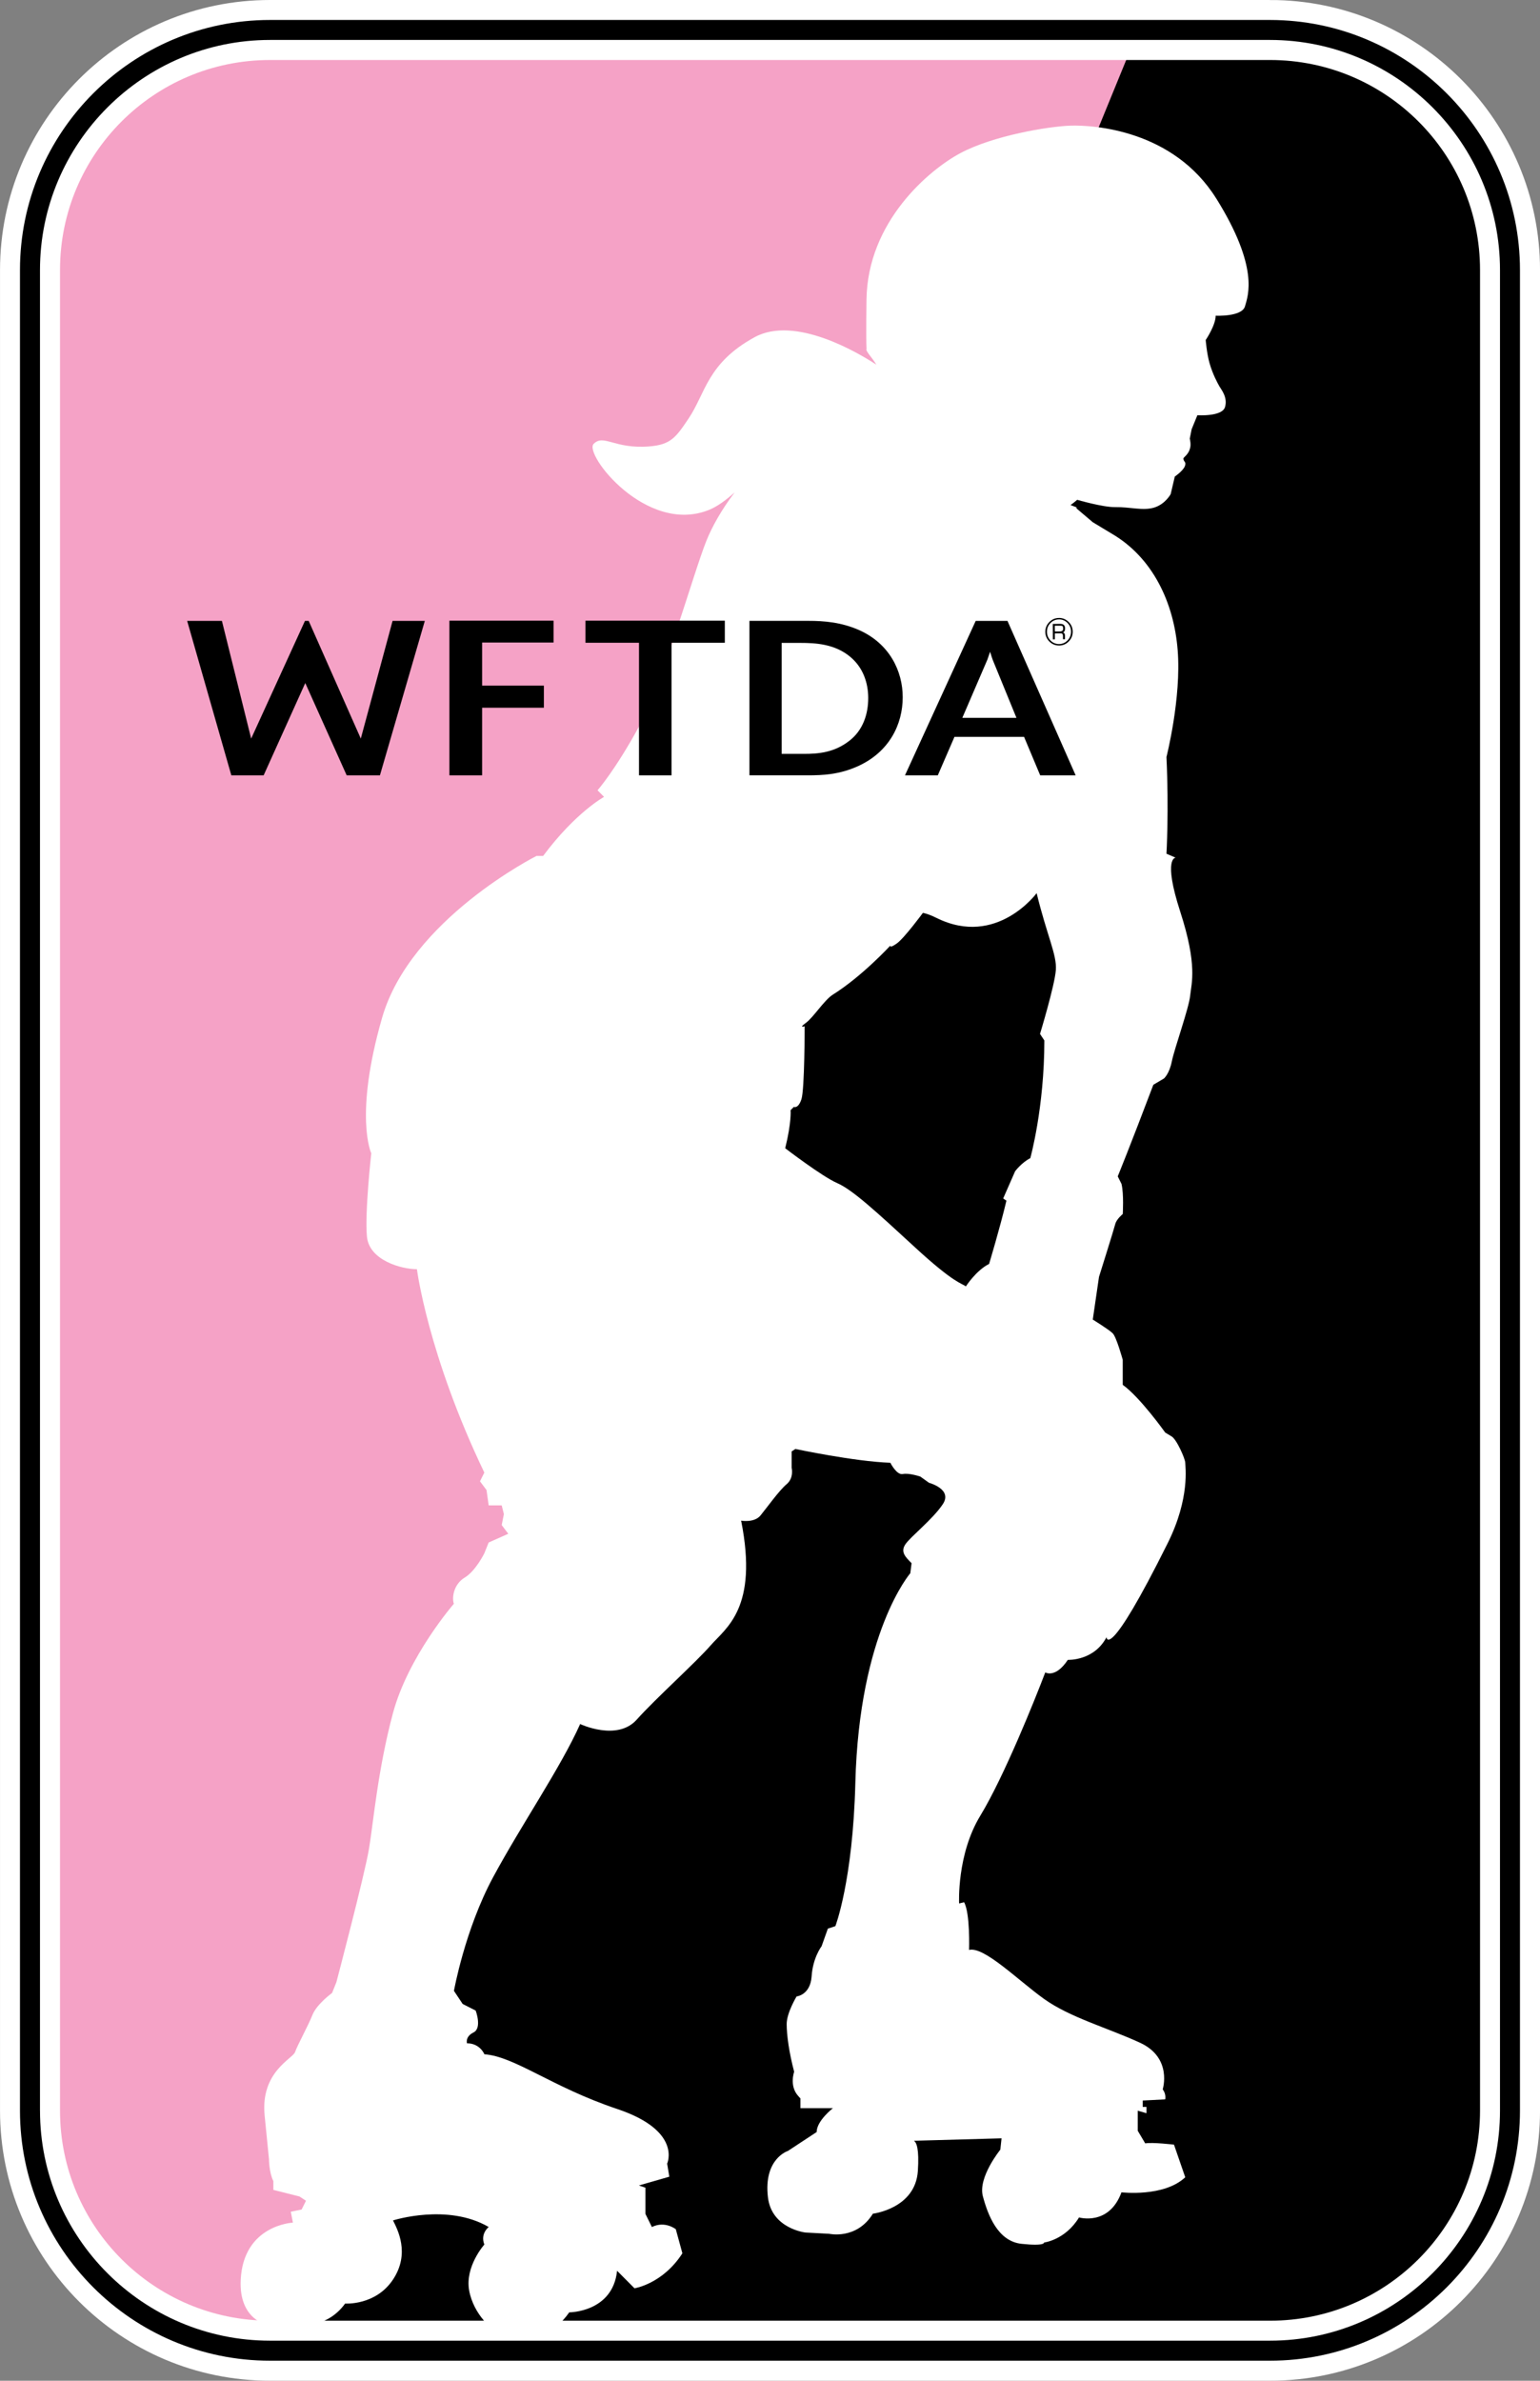 <svg version="1" xmlns="http://www.w3.org/2000/svg" viewBox="0 0 72.493 112.033" enable-background="new 0 0 72.493 112.033"><rect x="0" y="0" width="72.493" height="112.033" fill="#808080" stroke="none"/><path fill="#F5A2C6" d="M13.193 1.412c-6.24 0-11.297 5.058-11.297 11.297V99.32c0 6.24 5.058 11.3 11.297 11.3h23.61L54.354 1.41h-41.16z"/><path d="M71.563 99.322V12.71c0-6.24-5.06-11.298-11.298-11.298h-6.673l-18.165 44.4-6.692 30.858-10.092 16.936-6.228 17.015h47.85c6.24 0 11.298-5.06 11.298-11.298z"/><path fill="none" stroke="#fff" stroke-width="2.824" d="M59.782 1.412H12.71C6.47 1.412 1.413 6.47 1.413 12.71V99.32c0 6.24 5.057 11.3 11.297 11.3h47.072c6.24 0 11.3-5.06 11.3-11.3V12.71c0-6.24-5.06-11.298-11.3-11.298z"/><path d="M53.872.94H12.71C6.22.94.94 6.22.94 12.708V99.32c0 6.49 5.28 11.77 11.77 11.77h47.07c6.49 0 11.77-5.278 11.77-11.77V12.71C71.55 6.22 66.27.94 59.78.94h-5.908zM1.882 99.322V12.71C1.883 6.74 6.74 1.88 12.71 1.88h47.072c5.97 0 10.828 4.857 10.828 10.827V99.32c0 5.97-4.857 10.828-10.828 10.828H12.71c-5.97 0-10.827-4.857-10.827-10.828z"/><path fill="#fff" d="M57.257 9.348c-2.022-3.246-5.798-3.467-6.853-3.436-1.054.034-3.652.47-5.198 1.295-1.46.78-4.372 3.217-4.417 6.898-.018 1.438-.012 2.075.002 2.315-.065.09.294.443.46.74-.808-.53-3.816-2.34-5.733-1.29-2.23 1.222-2.3 2.63-3.103 3.823-.594.885-.835 1.234-1.854 1.315-1.647.13-2.14-.597-2.616-.12s2.484 4.294 5.43 3.107c.407-.164.813-.474 1.207-.822-.62.814-1.074 1.633-1.334 2.286-.616 1.543-2.05 6.69-3.176 8.746-1.125 2.058-1.944 2.985-1.944 2.985l.307.31s-1.333.72-2.868 2.778h-.31s-5.938 2.984-7.27 7.615c-1.332 4.63-.51 6.38-.51 6.38s-.31 2.776-.205 3.91c.1 1.133 1.638 1.544 2.354 1.544 0 0 .51 4.013 3.173 9.57l-.204.41.307.413.102.72h.613l.102.412-.102.515.31.41-.924.41-.207.515s-.408.827-.92 1.135c-.512.308-.615.927-.512 1.234 0 0-2.148 2.47-2.867 5.147-.717 2.675-.92 5.143-1.127 6.38-.204 1.233-1.534 6.276-1.534 6.276l-.205.512s-.716.517-.922 1.03c-.204.515-.716 1.442-.82 1.75-.1.31-1.636.926-1.432 2.985l.205 2.06s0 .615.205 1.028v.412l1.228.31.308.202-.205.413-.51.104.1.513s-2.32.102-2.457 2.678c-.102 1.952 1.332 2.157 1.332 2.157h1.535s1.23.105 2.048-1.027c0 0 1.435.104 2.254-1.13.82-1.236.205-2.37 0-2.782 0 0 2.56-.822 4.506.31 0 0-.41.31-.206.824 0 0-.92 1.03-.716 2.16.206 1.133 1.126 1.956 1.537 2.06l1.637.102s.82-.103 1.538-1.13c0 0 2.047 0 2.252-1.957l.82.825s1.33-.205 2.254-1.647l-.31-1.133s-.51-.41-1.125-.103l-.305-.62v-1.232l-.307-.104 1.432-.413-.102-.615s.718-1.545-2.356-2.573c-3.07-1.028-4.812-2.47-6.247-2.573 0 0-.203-.516-.818-.516 0 0-.102-.31.308-.512.41-.206.1-1.028.1-1.028l-.613-.312-.41-.616s.513-2.88 1.844-5.35c1.333-2.472 3.175-5.147 4.097-7.206 0 0 1.74.825 2.662-.207.922-1.027 2.766-2.674 3.483-3.497.716-.82 2.253-1.75 1.433-5.867 0 0 .614.112.908-.24.294-.357.882-1.185 1.236-1.478.352-.297.234-.77.234-.77v-.77l.176-.116s2.765.59 4.47.65c0 0 .294.59.587.53.295-.06.824.12.824.12l.412.294s1.12.296.646 1.006c-.47.708-1.53 1.537-1.763 1.89-.237.356 0 .59.293.886l-.06.473s-2.406 2.77-2.587 9.87c-.117 4.61-.94 6.737-.94 6.737l-.354.117-.294.827s-.412.53-.47 1.418c-.06.885-.707.945-.707.945s-.467.768-.467 1.3c0 .53.117 1.358.352 2.245 0 0-.235.652.177 1.123.05.057.086.1.118.13v.46h1.53s-.766.593-.766 1.123l-1.353.89s-1.157.363-.94 2.185c.177 1.477 1.764 1.654 1.764 1.654l1.12.06s1.29.294 2.056-.946c0 0 2-.237 2.117-2.01.068-1.04-.063-1.346-.186-1.422l4.126-.115-.058.534s-1.058 1.3-.823 2.187c.235.887.706 2.127 1.822 2.244 1.116.12 1.058-.06 1.058-.06s1-.117 1.648-1.182c0 0 1.41.417 1.998-1.182 0 0 2 .237 3.002-.708l-.53-1.535s-1-.12-1.354-.06l-.353-.594v-.945l.412.12v-.296h-.177v-.3l1.058-.056s.06-.238-.117-.472c0 0 .47-1.478-1.058-2.188-1.53-.707-3.292-1.184-4.53-2.068-1.233-.885-2.82-2.48-3.527-2.304 0 0 .058-1.716-.234-2.244l-.235.057s-.117-2.304 1.002-4.136c1.115-1.834 2.583-5.496 3.054-6.737 0 0 .473.296 1.062-.59 0 0 1.233.058 1.82-1.067 0 0 .06 1.244 2.884-4.43 1.057-2.124.823-3.603.823-3.782 0-.177-.414-1.123-.65-1.24l-.293-.178s-1.175-1.654-2-2.246v-1.18s-.294-1.065-.47-1.242c-.176-.178-.94-.648-.94-.648l.293-2.01s.707-2.247.765-2.484c.058-.235.354-.473.354-.473s.057-.944-.06-1.418l-.177-.354s.558-1.357 1.676-4.31l.5-.296s.253-.214.37-.804c.117-.59.806-2.506.864-3.097.06-.59.354-1.418-.47-3.957-.823-2.542-.214-2.533-.214-2.533l-.432-.187s.118-2.008 0-4.55c0 0 .707-2.777.528-5.023-.176-2.244-1.176-4.37-3.116-5.495l-.882-.532-.765-.65v-.05l-.28-.108c.1-.072.21-.154.313-.246 0 0 1.203.352 1.783.344.736-.01 1.294.18 1.832.024.534-.16.786-.637.786-.637l.193-.824s.386-.265.473-.487c.085-.222-.06-.187-.068-.36-.004-.06.23-.18.302-.452.077-.193-.002-.486-.002-.486l.088-.443.27-.66s1.16.078 1.3-.38c.14-.466-.187-.84-.265-.982-.078-.14-.31-.552-.463-1.09-.13-.457-.18-1.086-.18-1.086s.465-.685.47-1.145c0 0 1.237.062 1.38-.442.142-.504.674-1.82-1.348-5.067zm-8.3 39.306l.204.308c0 3.18-.662 5.54-.662 5.54-.408.205-.714.615-.714.615l-.562 1.28.153.104c-.305 1.284-.816 2.977-.816 2.977-.614.307-1.092 1.057-1.092 1.057-.205-.153-.543-.134-2.382-1.825-1.838-1.693-2.96-2.726-3.674-3.034-.714-.31-2.45-1.642-2.45-1.642.306-1.233.254-1.79.254-1.79l.152-.155s.204.103.358-.36c.152-.462.152-3.435.152-3.435s-.306.103.052-.155c.357-.256.867-1.077 1.277-1.335 1.375-.86 2.704-2.306 2.704-2.306s-.05.152.308-.103c.357-.257 1.225-1.437 1.225-1.437s.233.034.65.242c2.824 1.394 4.704-1.17 4.704-1.17.495 2.024.955 2.895.905 3.612-.05.72-.745 3.01-.745 3.01z"/><path d="M17.884 36.487H16.32l-1.95-4.345-1.96 4.345h-1.52l-2.08-7.27h1.636l1.377 5.54 2.533-5.54h.175l2.453 5.54 1.496-5.54h1.518l-2.114 7.27zM22.695 36.487h-1.54v-7.28h4.903v1.03h-3.363v2.027h2.907v1.04h-2.907v3.183zM31.61 36.487h-1.53v-6.24h-2.52v-1.04h6.56v1.04h-2.508v6.24zM35.278 29.216h2.778c.724 0 1.54.062 2.382.433 1.437.638 2.056 1.935 2.056 3.16 0 1.277-.63 2.574-2.103 3.244-.885.4-1.657.432-2.368.432h-2.744v-7.27zm1.517 6.26h1.05c.68 0 1.425-.06 2.138-.617.642-.495.887-1.257.887-2.01 0-.72-.245-1.43-.828-1.925-.736-.627-1.66-.67-2.37-.67h-.877v5.222zM50.636 36.487h-1.67l-.76-1.812H44.93l-.785 1.812H42.6l3.33-7.27h1.495l3.21 7.27zm-2.79-2.71l-1.112-2.717c-.045-.123-.058-.165-.127-.39-.08.236-.093.277-.127.37l-1.18 2.74h2.545zM49.85 29.08c.176 0 .328.063.455.188s.19.277.192.456c0 .18-.06.33-.186.46-.124.127-.275.19-.453.193-.18 0-.333-.062-.46-.187-.126-.126-.19-.28-.192-.457 0-.178.062-.33.187-.458.124-.128.277-.193.457-.194zm-.002.068c-.157 0-.29.06-.4.172-.11.113-.166.25-.164.412 0 .16.057.296.168.41.112.112.247.168.403.167.156-.002.288-.06.398-.173.11-.114.164-.25.164-.412 0-.16-.057-.297-.167-.41-.112-.112-.246-.168-.402-.167zm-.285.937l-.004-.724.356-.002c.147 0 .22.07.222.21 0 .105-.032.168-.097.19.06.02.09.067.09.14v.183h-.093v-.164c-.002-.077-.037-.116-.108-.115h-.027l-.247.002.002.28-.095.003zm.093-.368l.234-.002c.104 0 .155-.042.154-.126 0-.062-.01-.102-.024-.12-.016-.018-.05-.026-.102-.026l-.265.002.003.27z"/></svg>